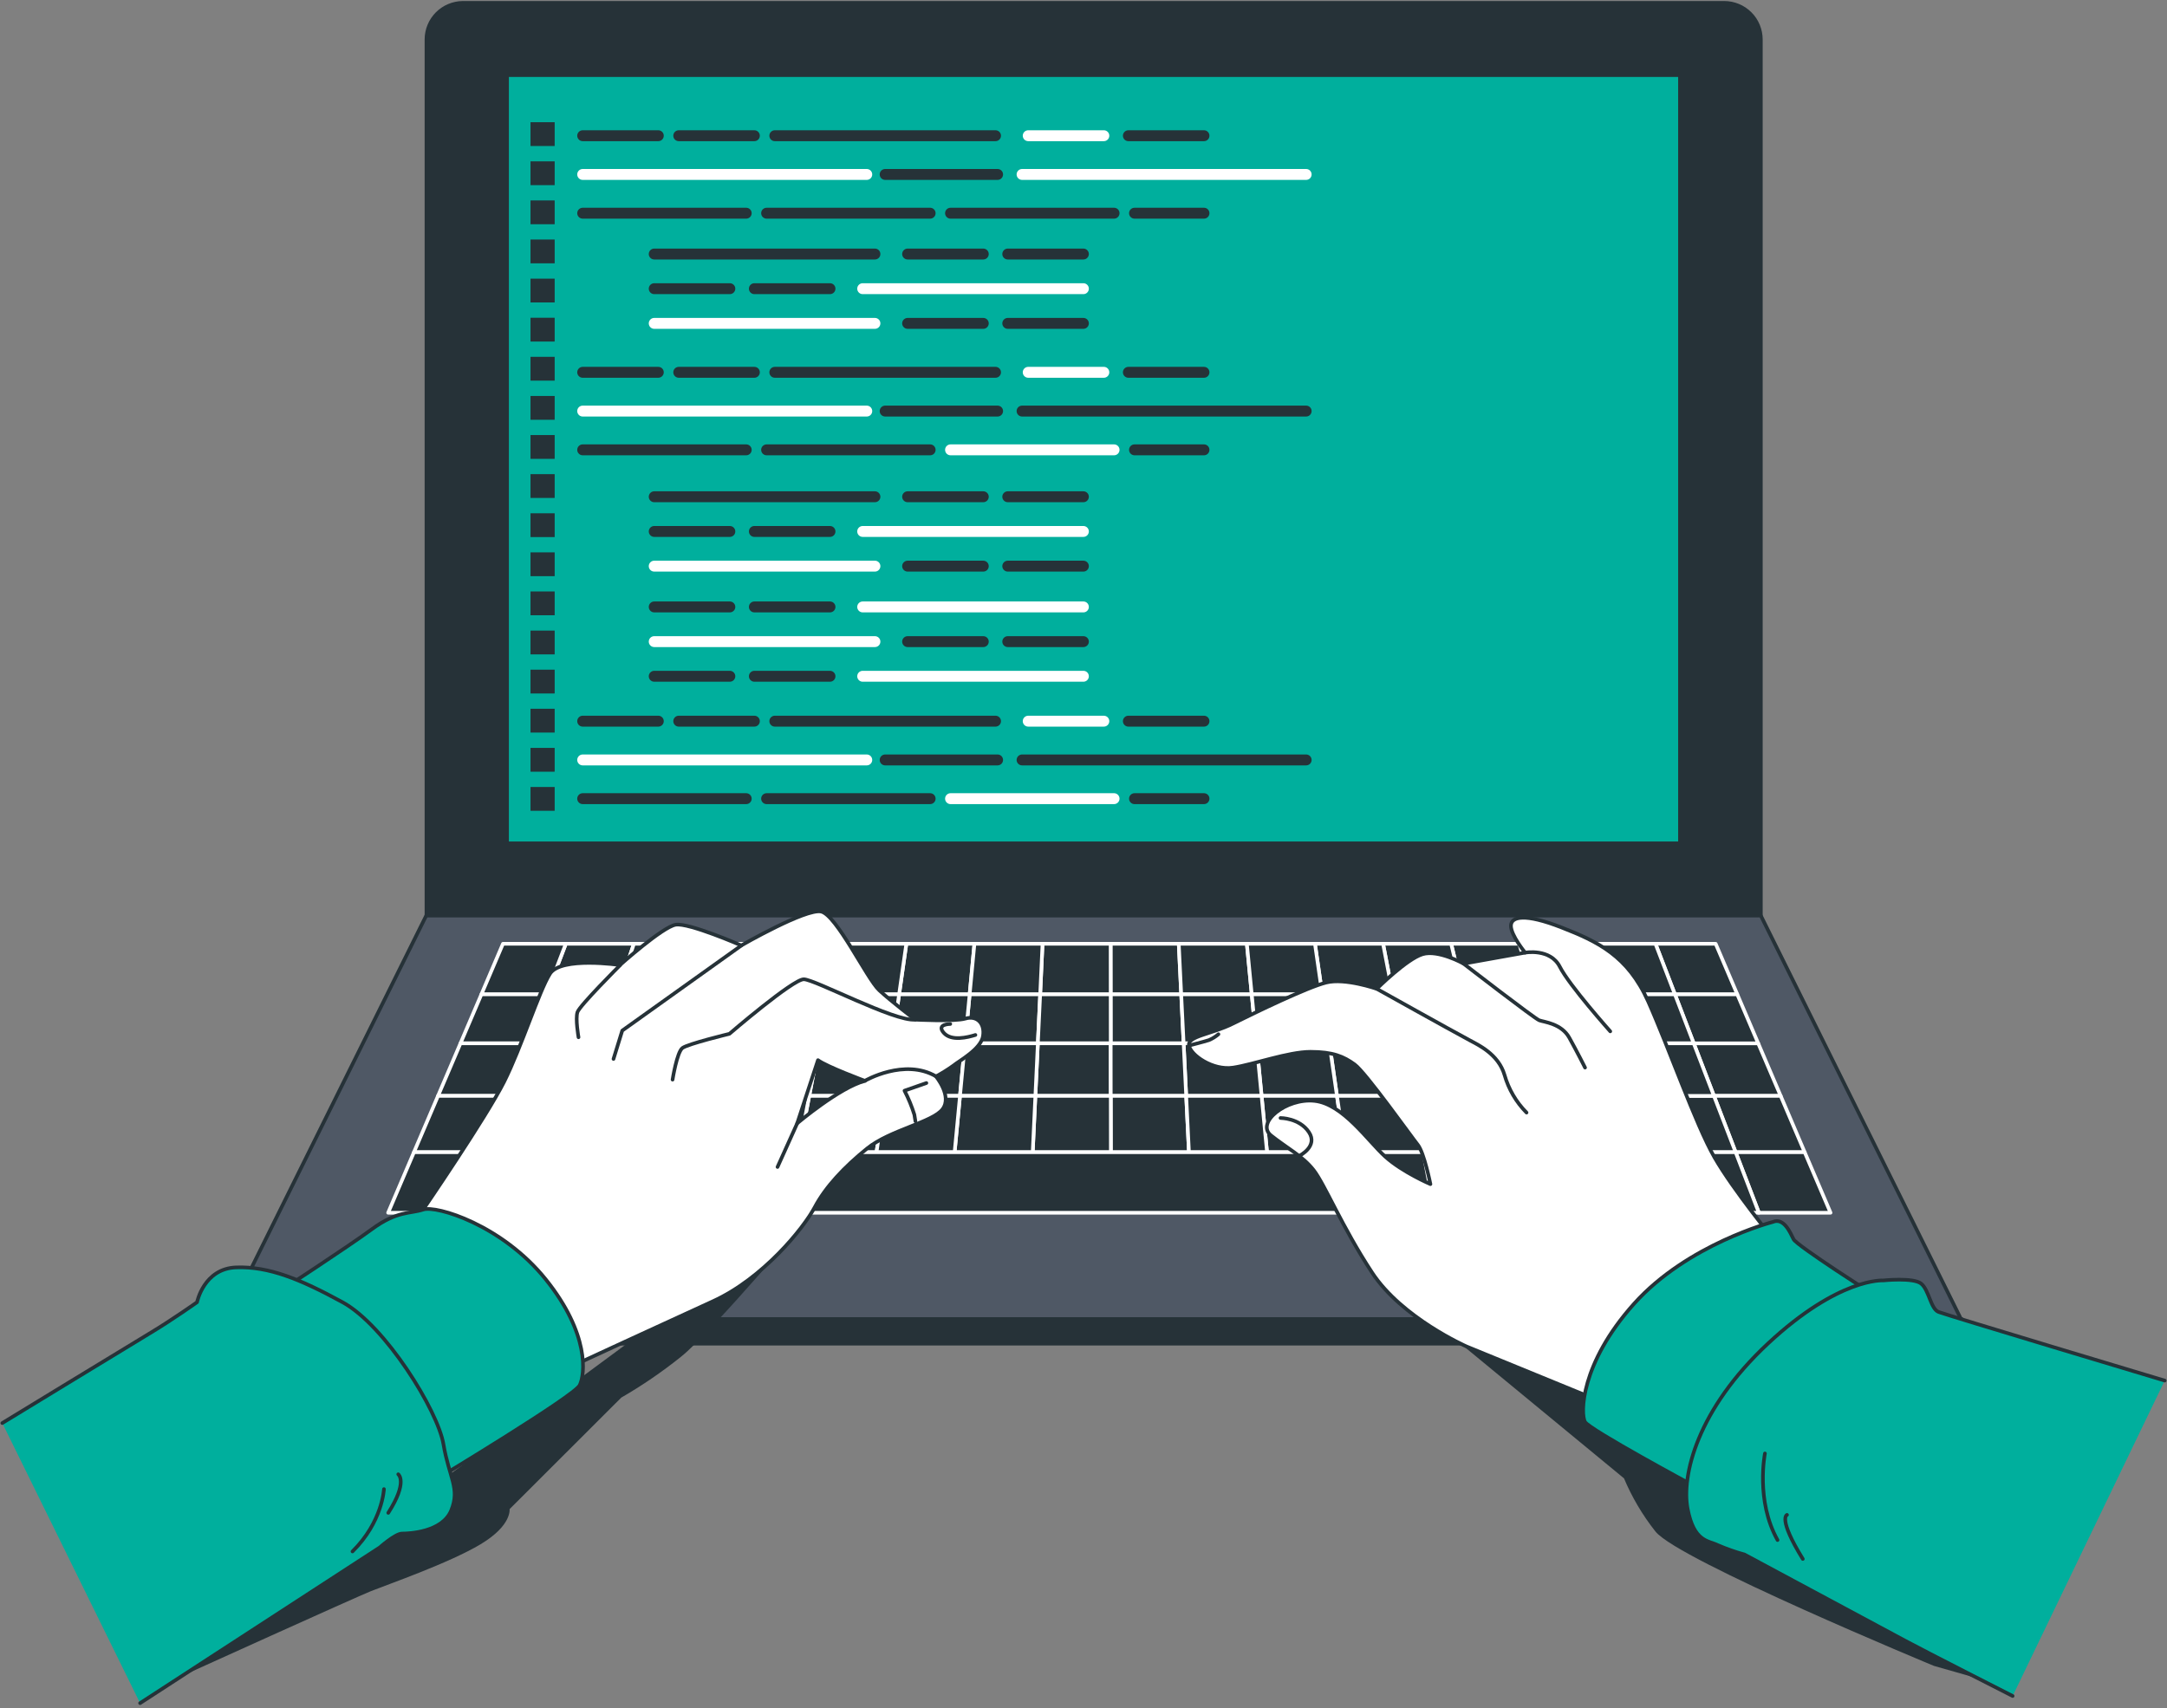 <svg width="596" height="470" viewBox="0 0 596 470" fill="none" xmlns="http://www.w3.org/2000/svg">
<rect x="0" y="0" width="596" height="470" fill="#808080" stroke="none"/>
<g clip-path="url(#clip0_3749_3633)">
<path d="M127.279 0.781H474.207C476.883 0.781 479.449 1.843 481.341 3.732C483.233 5.621 484.296 8.183 484.296 10.855V251.89H117.291V10.817C117.3 8.17 118.354 5.632 120.223 3.754C122.093 1.876 124.627 0.808 127.279 0.781Z" fill="#263238" stroke="#263238" stroke-linecap="round" stroke-linejoin="round"/>
<path d="M539.347 362.888H62.176L117.227 251.89H484.284L539.347 362.888Z" fill="#4F5865" stroke="#263238" stroke-linecap="round" stroke-linejoin="round"/>
<path d="M462.049 20.664H139.462V232.008H462.049V20.664Z" fill="#00AF9D" stroke="#263238" stroke-linecap="round" stroke-linejoin="round"/>
<path d="M285.445 287.022L286.088 273.498H266.691L265.405 287.022H285.445Z" fill="#263238" stroke="white" stroke-linecap="round" stroke-linejoin="round"/>
<path d="M325.538 287.022L324.869 273.498H305.472L305.485 287.022H325.538Z" fill="#263238" stroke="white" stroke-linecap="round" stroke-linejoin="round"/>
<path d="M429.927 301.49H450.66L445.792 287.022H425.752L429.927 301.49Z" fill="#263238" stroke="white" stroke-linecap="round" stroke-linejoin="round"/>
<path d="M265.405 287.022L266.691 273.498H247.294L245.364 287.022H265.405Z" fill="#263238" stroke="white" stroke-linecap="round" stroke-linejoin="round"/>
<path d="M225.324 287.022L227.897 273.498H208.5L205.271 287.022H225.324Z" fill="#263238" stroke="white" stroke-linecap="round" stroke-linejoin="round"/>
<path d="M405.712 287.022L402.445 273.498H383.061L385.659 287.022H405.712Z" fill="#263238" stroke="white" stroke-linecap="round" stroke-linejoin="round"/>
<path d="M425.752 287.022L421.842 273.498H402.445L405.712 287.022H425.752Z" fill="#263238" stroke="white" stroke-linecap="round" stroke-linejoin="round"/>
<path d="M205.271 287.022L208.5 273.498H189.115L185.231 287.022H205.271Z" fill="#263238" stroke="white" stroke-linecap="round" stroke-linejoin="round"/>
<path d="M345.578 287.022L344.267 273.498H324.87L325.538 287.022H345.578Z" fill="#263238" stroke="white" stroke-linecap="round" stroke-linejoin="round"/>
<path d="M445.792 287.022L441.239 273.498H421.842L425.752 287.022H445.792Z" fill="#263238" stroke="white" stroke-linecap="round" stroke-linejoin="round"/>
<path d="M385.659 287.022L383.061 273.498H363.664L365.618 287.022H385.659Z" fill="#263238" stroke="white" stroke-linecap="round" stroke-linejoin="round"/>
<path d="M365.619 287.022L363.664 273.498H344.267L345.578 287.022H365.619Z" fill="#263238" stroke="white" stroke-linecap="round" stroke-linejoin="round"/>
<path d="M305.485 287.022L305.473 273.498H286.088L285.445 287.022H305.485Z" fill="#263238" stroke="white" stroke-linecap="round" stroke-linejoin="round"/>
<path d="M165.19 287.022H145.15L139.614 301.49H160.347L165.19 287.022Z" fill="#263238" stroke="white" stroke-linecap="round" stroke-linejoin="round"/>
<path d="M169.718 273.498H150.321L145.15 287.022H165.19L169.718 273.498Z" fill="#263238" stroke="white" stroke-linecap="round" stroke-linejoin="round"/>
<path d="M185.231 287.022L189.115 273.498H169.718L165.19 287.022H185.231Z" fill="#263238" stroke="white" stroke-linecap="round" stroke-linejoin="round"/>
<path d="M133.686 316.991L127.304 333.637H149.589L155.164 316.991H133.686Z" fill="#263238" stroke="white" stroke-linecap="round" stroke-linejoin="round"/>
<path d="M160.348 301.49H139.614L133.686 316.991H155.164L160.348 301.49Z" fill="#263238" stroke="white" stroke-linecap="round" stroke-linejoin="round"/>
<path d="M155.164 316.991L149.59 333.637H171.862L176.642 316.991H155.164Z" fill="#263238" stroke="white" stroke-linecap="round" stroke-linejoin="round"/>
<path d="M245.364 287.022L247.294 273.498H227.897L225.324 287.022H245.364Z" fill="#263238" stroke="white" stroke-linecap="round" stroke-linejoin="round"/>
<path d="M243.296 301.49L245.364 287.022H225.324L222.562 301.49H243.296Z" fill="#263238" stroke="white" stroke-linecap="round" stroke-linejoin="round"/>
<path d="M222.562 301.49L225.324 287.022H205.271L201.815 301.49H222.562Z" fill="#263238" stroke="white" stroke-linecap="round" stroke-linejoin="round"/>
<path d="M264.03 301.49L265.405 287.022H245.364L243.296 301.49H264.03Z" fill="#263238" stroke="white" stroke-linecap="round" stroke-linejoin="round"/>
<path d="M185.231 287.022H165.19L160.347 301.49H181.081L185.231 287.022Z" fill="#263238" stroke="white" stroke-linecap="round" stroke-linejoin="round"/>
<path d="M434.391 316.991H455.869L450.66 301.49H429.927L434.391 316.991Z" fill="#263238" stroke="white" stroke-linecap="round" stroke-linejoin="round"/>
<path d="M201.815 301.49L205.271 287.022H185.231L181.081 301.49H201.815Z" fill="#263238" stroke="white" stroke-linecap="round" stroke-linejoin="round"/>
<path d="M160.348 301.49L155.164 316.991H176.642L181.081 301.49H160.348Z" fill="#263238" stroke="white" stroke-linecap="round" stroke-linejoin="round"/>
<path d="M388.446 301.49L385.659 287.022H365.619L367.712 301.49H388.446Z" fill="#263238" stroke="white" stroke-linecap="round" stroke-linejoin="round"/>
<path d="M367.712 301.49L365.618 287.022H345.578L346.978 301.49H367.712Z" fill="#263238" stroke="white" stroke-linecap="round" stroke-linejoin="round"/>
<path d="M429.927 301.49L425.752 287.022H405.712L409.18 301.49H429.927Z" fill="#263238" stroke="white" stroke-linecap="round" stroke-linejoin="round"/>
<path d="M305.498 301.49L305.485 287.022H285.445L284.764 301.49H305.498Z" fill="#263238" stroke="white" stroke-linecap="round" stroke-linejoin="round"/>
<path d="M346.978 301.49L345.578 287.022H325.538L326.244 301.49H346.978Z" fill="#263238" stroke="white" stroke-linecap="round" stroke-linejoin="round"/>
<path d="M326.244 301.49L325.538 287.022H305.485L305.498 301.49H326.244Z" fill="#263238" stroke="white" stroke-linecap="round" stroke-linejoin="round"/>
<path d="M284.764 301.49L285.445 287.022H265.404L264.03 301.49H284.764Z" fill="#263238" stroke="white" stroke-linecap="round" stroke-linejoin="round"/>
<path d="M346.978 301.49L348.479 316.991H369.957L367.712 301.49H346.978Z" fill="#263238" stroke="white" stroke-linecap="round" stroke-linejoin="round"/>
<path d="M367.712 301.49L369.957 316.991H391.435L388.446 301.49H367.712Z" fill="#263238" stroke="white" stroke-linecap="round" stroke-linejoin="round"/>
<path d="M181.081 301.49L176.642 316.991H198.12L201.815 301.49H181.081Z" fill="#263238" stroke="white" stroke-linecap="round" stroke-linejoin="round"/>
<path d="M388.446 301.49L391.435 316.991H412.913L409.18 301.49H388.446Z" fill="#263238" stroke="white" stroke-linecap="round" stroke-linejoin="round"/>
<path d="M305.498 301.49L305.523 316.991H327.001L326.244 301.49H305.498Z" fill="#263238" stroke="white" stroke-linecap="round" stroke-linejoin="round"/>
<path d="M409.18 301.49L412.913 316.991H434.391L429.927 301.49H409.18Z" fill="#263238" stroke="white" stroke-linecap="round" stroke-linejoin="round"/>
<path d="M326.244 301.49L327.001 316.991H348.479L346.978 301.49H326.244Z" fill="#263238" stroke="white" stroke-linecap="round" stroke-linejoin="round"/>
<path d="M222.562 301.49L219.598 316.991H241.076L243.296 301.49H222.562Z" fill="#263238" stroke="white" stroke-linecap="round" stroke-linejoin="round"/>
<path d="M201.815 301.49L198.12 316.991H219.598L222.562 301.49H201.815Z" fill="#263238" stroke="white" stroke-linecap="round" stroke-linejoin="round"/>
<path d="M284.764 301.49L284.032 316.991H305.523L305.498 301.49H284.764Z" fill="#263238" stroke="white" stroke-linecap="round" stroke-linejoin="round"/>
<path d="M264.03 301.49L262.554 316.991H284.032L284.764 301.49H264.03Z" fill="#263238" stroke="white" stroke-linecap="round" stroke-linejoin="round"/>
<path d="M243.296 301.49L241.076 316.991H262.554L264.03 301.49H243.296Z" fill="#263238" stroke="white" stroke-linecap="round" stroke-linejoin="round"/>
<path d="M409.18 301.49L405.712 287.022H385.659L388.446 301.49H409.18Z" fill="#263238" stroke="white" stroke-linecap="round" stroke-linejoin="round"/>
<path d="M169.718 273.498L174.347 259.647H155.618L150.321 273.498H169.718Z" fill="#263238" stroke="white" stroke-linecap="round" stroke-linejoin="round"/>
<path d="M150.321 273.498H132.425L126.648 287.022H145.15L150.321 273.498Z" fill="#263238" stroke="white" stroke-linecap="round" stroke-linejoin="round"/>
<path d="M155.618 259.647H138.327L132.425 273.498H150.321L155.618 259.647Z" fill="#263238" stroke="white" stroke-linecap="round" stroke-linejoin="round"/>
<path d="M145.15 287.022H126.649L120.469 301.49H139.614L145.15 287.022Z" fill="#263238" stroke="white" stroke-linecap="round" stroke-linejoin="round"/>
<path d="M139.614 301.49H120.469L113.847 316.991H133.686L139.614 301.49Z" fill="#263238" stroke="white" stroke-linecap="round" stroke-linejoin="round"/>
<path d="M133.686 316.991H113.847L106.747 333.637H127.304L133.686 316.991Z" fill="#263238" stroke="white" stroke-linecap="round" stroke-linejoin="round"/>
<path d="M465.833 287.022L471.394 301.49H489.745L483.565 287.022H465.833Z" fill="#263238" stroke="white" stroke-linecap="round" stroke-linejoin="round"/>
<path d="M477.36 316.991H496.353L489.745 301.49H471.395L477.36 316.991Z" fill="#263238" stroke="white" stroke-linecap="round" stroke-linejoin="round"/>
<path d="M483.754 333.637H503.466L496.353 316.991H477.36L483.754 333.637Z" fill="#263238" stroke="white" stroke-linecap="round" stroke-linejoin="round"/>
<path d="M324.87 273.498L324.201 259.647H305.46L305.473 273.498H324.87Z" fill="#263238" stroke="white" stroke-linecap="round" stroke-linejoin="round"/>
<path d="M465.833 287.022H483.565L477.789 273.498H460.636L465.833 287.022Z" fill="#263238" stroke="white" stroke-linecap="round" stroke-linejoin="round"/>
<path d="M455.869 316.991H477.36L471.395 301.49H450.661L455.869 316.991Z" fill="#263238" stroke="white" stroke-linecap="round" stroke-linejoin="round"/>
<path d="M189.115 273.498L193.075 259.647H174.347L169.718 273.498H189.115Z" fill="#263238" stroke="white" stroke-linecap="round" stroke-linejoin="round"/>
<path d="M441.24 273.498L445.792 287.022H465.833L460.637 273.498H441.24Z" fill="#263238" stroke="white" stroke-linecap="round" stroke-linejoin="round"/>
<path d="M477.789 273.498L471.874 259.647H455.314L460.636 273.498H477.789Z" fill="#263238" stroke="white" stroke-linecap="round" stroke-linejoin="round"/>
<path d="M460.637 273.498L455.314 259.647H436.586L441.239 273.498H460.637Z" fill="#263238" stroke="white" stroke-linecap="round" stroke-linejoin="round"/>
<path d="M391.435 316.991L394.651 333.637H416.924L412.913 316.991H391.435Z" fill="#263238" stroke="white" stroke-linecap="round" stroke-linejoin="round"/>
<path d="M461.481 333.637H483.754L477.36 316.991H455.869L461.481 333.637Z" fill="#263238" stroke="white" stroke-linecap="round" stroke-linejoin="round"/>
<path d="M441.24 273.498L436.586 259.647H417.844L421.842 273.498H441.24Z" fill="#263238" stroke="white" stroke-linecap="round" stroke-linejoin="round"/>
<path d="M434.391 316.991L439.196 333.637H461.481L455.869 316.991H434.391Z" fill="#263238" stroke="white" stroke-linecap="round" stroke-linejoin="round"/>
<path d="M412.913 316.991L416.924 333.637H439.196L434.391 316.991H412.913Z" fill="#263238" stroke="white" stroke-linecap="round" stroke-linejoin="round"/>
<path d="M450.66 301.49H471.394L465.833 287.022H445.792L450.66 301.49Z" fill="#263238" stroke="white" stroke-linecap="round" stroke-linejoin="round"/>
<path d="M266.691 273.498L268.002 259.647H249.274L247.294 273.498H266.691Z" fill="#263238" stroke="white" stroke-linecap="round" stroke-linejoin="round"/>
<path d="M421.842 273.498L417.844 259.647H399.116L402.445 273.498H421.842Z" fill="#263238" stroke="white" stroke-linecap="round" stroke-linejoin="round"/>
<path d="M247.294 273.498L249.274 259.647H230.545L227.897 273.498H247.294Z" fill="#263238" stroke="white" stroke-linecap="round" stroke-linejoin="round"/>
<path d="M305.472 273.498L305.46 259.647H286.731L286.088 273.498H305.472Z" fill="#263238" stroke="white" stroke-linecap="round" stroke-linejoin="round"/>
<path d="M227.897 273.498L230.545 259.647H211.817L208.5 273.498H227.897Z" fill="#263238" stroke="white" stroke-linecap="round" stroke-linejoin="round"/>
<path d="M208.5 273.498L211.817 259.647H193.075L189.115 273.498H208.5Z" fill="#263238" stroke="white" stroke-linecap="round" stroke-linejoin="round"/>
<path d="M286.088 273.498L286.731 259.647H268.003L266.691 273.498H286.088Z" fill="#263238" stroke="white" stroke-linecap="round" stroke-linejoin="round"/>
<path d="M402.445 273.498L399.116 259.647H380.387L383.061 273.498H402.445Z" fill="#263238" stroke="white" stroke-linecap="round" stroke-linejoin="round"/>
<path d="M383.061 273.498L380.387 259.647H361.658L363.664 273.498H383.061Z" fill="#263238" stroke="white" stroke-linecap="round" stroke-linejoin="round"/>
<path d="M344.267 273.498L342.93 259.647H324.201L324.87 273.498H344.267Z" fill="#263238" stroke="white" stroke-linecap="round" stroke-linejoin="round"/>
<path d="M391.435 316.991H369.957H348.479H327.001H305.523H284.032H262.554H241.076H219.598H198.12H176.642L171.862 333.637H194.147H216.42H238.692H260.978H283.25H305.535H327.808H350.093H372.366H394.651L391.435 316.991Z" fill="#263238" stroke="white" stroke-linecap="round" stroke-linejoin="round"/>
<path d="M363.664 273.498L361.658 259.647H342.93L344.267 273.498H363.664Z" fill="#263238" stroke="white" stroke-linecap="round" stroke-linejoin="round"/>
<path d="M539.562 362.888H62.176V369.65H539.562V362.888Z" fill="#263238" stroke="#263238" stroke-linecap="round" stroke-linejoin="round"/>
<path d="M160.259 37.336H181.056" stroke="#263238" stroke-width="3" stroke-linecap="round" stroke-linejoin="round"/>
<path d="M160.259 47.989H238.39" stroke="white" stroke-width="3" stroke-linecap="round" stroke-linejoin="round"/>
<path d="M281.106 47.989H359.237" stroke="white" stroke-width="3" stroke-linecap="round" stroke-linejoin="round"/>
<path d="M243.447 47.989H274.372" stroke="#263238" stroke-width="3" stroke-linecap="round" stroke-linejoin="round"/>
<path d="M160.259 58.654H205.233" stroke="#263238" stroke-width="3" stroke-linecap="round" stroke-linejoin="round"/>
<path d="M210.845 58.654H255.819" stroke="#263238" stroke-width="3" stroke-linecap="round" stroke-linejoin="round"/>
<path d="M261.432 58.654H306.406" stroke="#263238" stroke-width="3" stroke-linecap="round" stroke-linejoin="round"/>
<path d="M312.031 58.654H331.138" stroke="#263238" stroke-width="3" stroke-linecap="round" stroke-linejoin="round"/>
<path d="M186.681 37.336H207.478" stroke="#263238" stroke-width="3" stroke-linecap="round" stroke-linejoin="round"/>
<path d="M310.341 37.336H331.138" stroke="#263238" stroke-width="3" stroke-linecap="round" stroke-linejoin="round"/>
<path d="M282.796 37.336H303.593" stroke="white" stroke-width="3" stroke-linecap="round" stroke-linejoin="round"/>
<path d="M213.103 37.336H273.804" stroke="#263238" stroke-width="3" stroke-linecap="round" stroke-linejoin="round"/>
<path d="M160.259 102.424H181.056" stroke="#263238" stroke-width="3" stroke-linecap="round" stroke-linejoin="round"/>
<path d="M160.259 113.089H238.39" stroke="white" stroke-width="3" stroke-linecap="round" stroke-linejoin="round"/>
<path d="M281.106 113.089H359.237" stroke="#263238" stroke-width="3" stroke-linecap="round" stroke-linejoin="round"/>
<path d="M243.447 113.089H274.372" stroke="#263238" stroke-width="3" stroke-linecap="round" stroke-linejoin="round"/>
<path d="M160.259 123.755H205.233" stroke="#263238" stroke-width="3" stroke-linecap="round" stroke-linejoin="round"/>
<path d="M210.845 123.755H255.819" stroke="#263238" stroke-width="3" stroke-linecap="round" stroke-linejoin="round"/>
<path d="M261.432 123.755H306.406" stroke="white" stroke-width="3" stroke-linecap="round" stroke-linejoin="round"/>
<path d="M312.031 123.755H331.138" stroke="#263238" stroke-width="3" stroke-linecap="round" stroke-linejoin="round"/>
<path d="M186.681 102.424H207.478" stroke="#263238" stroke-width="3" stroke-linecap="round" stroke-linejoin="round"/>
<path d="M310.341 102.424H331.138" stroke="#263238" stroke-width="3" stroke-linecap="round" stroke-linejoin="round"/>
<path d="M282.796 102.424H303.593" stroke="white" stroke-width="3" stroke-linecap="round" stroke-linejoin="round"/>
<path d="M213.103 102.424H273.804" stroke="#263238" stroke-width="3" stroke-linecap="round" stroke-linejoin="round"/>
<path d="M160.259 198.4H181.056" stroke="#263238" stroke-width="3" stroke-linecap="round" stroke-linejoin="round"/>
<path d="M160.259 209.065H238.39" stroke="white" stroke-width="3" stroke-linecap="round" stroke-linejoin="round"/>
<path d="M281.106 209.065H359.237" stroke="#263238" stroke-width="3" stroke-linecap="round" stroke-linejoin="round"/>
<path d="M243.447 209.065H274.372" stroke="#263238" stroke-width="3" stroke-linecap="round" stroke-linejoin="round"/>
<path d="M160.259 219.718H205.233" stroke="#263238" stroke-width="3" stroke-linecap="round" stroke-linejoin="round"/>
<path d="M210.845 219.718H255.819" stroke="#263238" stroke-width="3" stroke-linecap="round" stroke-linejoin="round"/>
<path d="M261.432 219.718H306.406" stroke="white" stroke-width="3" stroke-linecap="round" stroke-linejoin="round"/>
<path d="M312.031 219.718H331.138" stroke="#263238" stroke-width="3" stroke-linecap="round" stroke-linejoin="round"/>
<path d="M186.681 198.4H207.478" stroke="#263238" stroke-width="3" stroke-linecap="round" stroke-linejoin="round"/>
<path d="M310.341 198.4H331.138" stroke="#263238" stroke-width="3" stroke-linecap="round" stroke-linejoin="round"/>
<path d="M282.796 198.4H303.593" stroke="white" stroke-width="3" stroke-linecap="round" stroke-linejoin="round"/>
<path d="M213.103 198.4H273.804" stroke="#263238" stroke-width="3" stroke-linecap="round" stroke-linejoin="round"/>
<path d="M277.171 69.886H297.968" stroke="#263238" stroke-width="3" stroke-linecap="round" stroke-linejoin="round"/>
<path d="M249.627 69.886H270.437" stroke="#263238" stroke-width="3" stroke-linecap="round" stroke-linejoin="round"/>
<path d="M179.934 69.886H240.635" stroke="#263238" stroke-width="3" stroke-linecap="round" stroke-linejoin="round"/>
<path d="M277.171 88.963H297.968" stroke="#263238" stroke-width="3" stroke-linecap="round" stroke-linejoin="round"/>
<path d="M249.627 88.963H270.437" stroke="#263238" stroke-width="3" stroke-linecap="round" stroke-linejoin="round"/>
<path d="M179.934 88.963H240.635" stroke="white" stroke-width="3" stroke-linecap="round" stroke-linejoin="round"/>
<path d="M200.731 79.418H179.934" stroke="#263238" stroke-width="3" stroke-linecap="round" stroke-linejoin="round"/>
<path d="M228.275 79.418H207.478" stroke="#263238" stroke-width="3" stroke-linecap="round" stroke-linejoin="round"/>
<path d="M297.969 79.418H237.268" stroke="white" stroke-width="3" stroke-linecap="round" stroke-linejoin="round"/>
<path d="M277.171 136.661H297.968" stroke="#263238" stroke-width="3" stroke-linecap="round" stroke-linejoin="round"/>
<path d="M249.627 136.661H270.437" stroke="#263238" stroke-width="3" stroke-linecap="round" stroke-linejoin="round"/>
<path d="M179.934 136.661H240.635" stroke="#263238" stroke-width="3" stroke-linecap="round" stroke-linejoin="round"/>
<path d="M277.171 155.751H297.968" stroke="#263238" stroke-width="3" stroke-linecap="round" stroke-linejoin="round"/>
<path d="M249.627 155.751H270.437" stroke="#263238" stroke-width="3" stroke-linecap="round" stroke-linejoin="round"/>
<path d="M179.934 155.751H240.635" stroke="white" stroke-width="3" stroke-linecap="round" stroke-linejoin="round"/>
<path d="M200.731 146.206H179.934" stroke="#263238" stroke-width="3" stroke-linecap="round" stroke-linejoin="round"/>
<path d="M228.275 146.206H207.478" stroke="#263238" stroke-width="3" stroke-linecap="round" stroke-linejoin="round"/>
<path d="M297.969 146.206H237.268" stroke="white" stroke-width="3" stroke-linecap="round" stroke-linejoin="round"/>
<path d="M200.731 166.97H179.934" stroke="#263238" stroke-width="3" stroke-linecap="round" stroke-linejoin="round"/>
<path d="M228.275 166.97H207.478" stroke="#263238" stroke-width="3" stroke-linecap="round" stroke-linejoin="round"/>
<path d="M297.969 166.97H237.268" stroke="white" stroke-width="3" stroke-linecap="round" stroke-linejoin="round"/>
<path d="M200.731 186.047H179.934" stroke="#263238" stroke-width="3" stroke-linecap="round" stroke-linejoin="round"/>
<path d="M228.275 186.047H207.478" stroke="#263238" stroke-width="3" stroke-linecap="round" stroke-linejoin="round"/>
<path d="M297.969 186.047H237.268" stroke="white" stroke-width="3" stroke-linecap="round" stroke-linejoin="round"/>
<path d="M277.171 176.515H297.968" stroke="#263238" stroke-width="3" stroke-linecap="round" stroke-linejoin="round"/>
<path d="M249.627 176.515H270.437" stroke="#263238" stroke-width="3" stroke-linecap="round" stroke-linejoin="round"/>
<path d="M179.934 176.515H240.635" stroke="white" stroke-width="3" stroke-linecap="round" stroke-linejoin="round"/>
<path d="M152.553 33.621H145.907V40.169H152.553V33.621Z" fill="#263238"/>
<path d="M152.553 44.388H145.907V50.935H152.553V44.388Z" fill="#263238"/>
<path d="M152.553 55.141H145.907V61.689H152.553V55.141Z" fill="#263238"/>
<path d="M152.553 65.894H145.907V72.442H152.553V65.894Z" fill="#263238"/>
<path d="M152.553 76.661H145.907V83.209H152.553V76.661Z" fill="#263238"/>
<path d="M152.553 87.414H145.907V93.962H152.553V87.414Z" fill="#263238"/>
<path d="M152.553 98.168H145.907V104.716H152.553V98.168Z" fill="#263238"/>
<path d="M152.553 108.934H145.907V115.482H152.553V108.934Z" fill="#263238"/>
<path d="M152.553 119.687H145.907V126.235H152.553V119.687Z" fill="#263238"/>
<path d="M152.553 130.441H145.907V136.989H152.553V130.441Z" fill="#263238"/>
<path d="M152.553 141.207H145.907V147.755H152.553V141.207Z" fill="#263238"/>
<path d="M152.553 151.96H145.907V158.508H152.553V151.96Z" fill="#263238"/>
<path d="M152.553 162.714H145.907V169.262H152.553V162.714Z" fill="#263238"/>
<path d="M152.553 173.48H145.907V180.028H152.553V173.48Z" fill="#263238"/>
<path d="M152.553 184.234H145.907V190.781H152.553V184.234Z" fill="#263238"/>
<path d="M152.553 194.987H145.907V201.535H152.553V194.987Z" fill="#263238"/>
<path d="M152.553 205.753H145.907V212.301H152.553V205.753Z" fill="#263238"/>
<path d="M152.553 216.507H145.907V223.055H152.553V216.507Z" fill="#263238"/>
<path d="M403.391 370.393L447.066 406.394C449.254 411.616 452.144 416.517 455.655 420.963C461.671 428.681 532.083 457.832 532.083 457.832L544.102 461.257L412.724 362.662L403.391 370.393Z" fill="#263238" stroke="#263238" stroke-linecap="round" stroke-linejoin="round"/>
<path d="M488.458 341.797C488.458 341.797 476.742 327.492 471.533 318.401C466.325 309.31 458.921 288.067 453.296 275.5C447.672 262.934 439.423 259.043 429.435 255.139C419.446 251.236 415.562 252.104 415.562 254.711C415.562 257.317 419.471 262.077 419.471 262.077L402.546 265.112C402.546 265.112 395.597 261.208 391.259 262.505C386.92 263.802 378.647 272.037 378.647 272.037C378.647 272.037 369.97 269.003 364.774 270.3C359.577 271.597 345.25 278.535 339.171 281.57C333.093 284.604 326.56 285.032 327.014 287.639C327.468 290.245 333.534 294.564 339.171 293.708C344.809 292.852 354.306 289.364 360.435 289.364C366.564 289.364 369.541 290.623 372.58 292.839C375.62 295.056 388.207 312.772 389.947 314.938C391.687 317.104 393.415 325.767 393.415 325.767C393.415 325.767 385.76 322.506 380.993 318.212C376.225 313.918 369.39 303.719 361.57 302.863C353.751 302.006 345.25 308.919 349.589 312.382C353.927 315.845 358.266 318.011 361.305 321.914C364.345 325.818 369.112 337.516 377.36 350.082C385.608 362.649 403.391 370.444 403.391 370.444L440.281 385.554C440.281 385.554 449.828 363.027 467.624 356.958C485.419 350.888 490.628 348.32 490.628 348.32L488.458 341.797Z" fill="white" stroke="#263238" stroke-linecap="round" stroke-linejoin="round"/>
<path d="M327.014 287.639C327.014 287.639 331.251 286.556 332.475 286.153C333.432 285.751 334.322 285.203 335.111 284.529" stroke="#263238" stroke-linecap="round" stroke-linejoin="round"/>
<path d="M378.659 272.037C378.659 272.037 398.649 283.206 404.287 286.228C406.607 287.488 412.106 290.006 413.796 295.723C414.908 299.631 416.99 303.196 419.85 306.086" stroke="#263238" stroke-linecap="round" stroke-linejoin="round"/>
<path d="M402.534 265.112C402.534 265.112 422.057 280.222 423.356 280.701C424.655 281.179 429.435 281.569 431.604 285.473C433.773 289.376 435.943 293.708 435.943 293.708" stroke="#263238" stroke-linecap="round" stroke-linejoin="round"/>
<path d="M419.459 262.077C419.459 262.077 426.395 260.818 429.006 265.968C431.617 271.118 442.879 283.735 442.879 283.735" stroke="#263238" stroke-linecap="round" stroke-linejoin="round"/>
<path d="M357.396 317.96C357.396 317.96 362.604 315.366 359.994 311.463C357.383 307.559 352.187 307.572 352.187 307.572" stroke="#263238" stroke-linecap="round" stroke-linejoin="round"/>
<path d="M487.588 336.168C487.588 336.168 464.155 342.225 449.399 358.695C434.643 375.165 434.643 389.029 435.942 391.195C437.242 393.361 465.404 408.522 465.404 408.522C465.404 408.522 482.758 375.153 494.916 366.968C507.074 358.783 515.851 356.529 515.851 356.529C515.851 356.529 494.159 342.678 493.289 340.928C492.418 339.178 490.628 334.859 487.588 336.168Z" fill="#00AF9D" stroke="#263238" stroke-linecap="round" stroke-linejoin="round"/>
<path d="M553.548 466.583C553.548 466.583 529.674 454.445 524.036 451.41L479.769 427.649C477.248 426.968 474.782 426.101 472.391 425.055C469.793 423.796 465.883 424.186 464.155 415.082C462.427 405.978 466.753 387.783 486.289 369.587C505.825 351.392 517.957 352.261 517.957 352.261C517.957 352.261 526.206 351.392 528.375 353.13C530.544 354.867 530.986 360.055 533.155 360.924C535.324 361.793 595.369 379.812 595.369 379.812" fill="#00AF9D"/>
<path d="M553.548 466.583C553.548 466.583 529.674 454.445 524.036 451.41L479.769 427.649C477.248 426.968 474.782 426.101 472.391 425.055C469.793 423.796 465.883 424.186 464.155 415.082C462.427 405.978 466.753 387.783 486.289 369.587C505.825 351.392 517.957 352.261 517.957 352.261C517.957 352.261 526.206 351.392 528.375 353.13C530.544 354.867 530.986 360.055 533.155 360.924C535.324 361.793 595.369 379.812 595.369 379.812" stroke="#263238" stroke-linecap="round" stroke-linejoin="round"/>
<path d="M485.419 399.858C485.419 399.858 482.808 412.853 488.887 423.682" stroke="#263238" stroke-linecap="round" stroke-linejoin="round"/>
<path d="M491.485 416.757C491.485 416.757 488.887 417.626 495.836 428.883" stroke="#263238" stroke-linecap="round" stroke-linejoin="round"/>
<path d="M224.075 332.151C224.075 332.151 195.472 366.15 186.883 372.949C181.732 377.07 176.277 380.795 170.563 384.093L139.651 414.969C139.651 414.969 140.509 419.25 131.933 424.4C123.357 429.55 106.167 435.544 101.879 437.256C97.591 438.969 50.347 460.388 50.347 460.388L224.075 332.151Z" fill="#263238" stroke="#263238" stroke-linecap="round" stroke-linejoin="round"/>
<path d="M265.569 280.21C262.567 281.116 251.696 280.512 251.696 280.512C251.696 280.512 245.087 275.475 241.783 272.403C238.478 269.33 230.054 251.689 225.841 250.782C221.629 249.876 203.884 260.1 203.884 260.1C203.884 260.1 189.456 253.804 185.849 254.396C182.242 254.988 170.5 265.502 170.5 265.502C170.5 265.502 154.269 263.097 151.254 267.907C148.24 272.717 143.435 288.054 138.643 297.624C133.85 307.194 116.383 332.756 116.383 332.756L113.986 336.055C113.986 336.055 117.593 337.314 128.717 342.968C139.841 348.622 157.586 375.707 157.586 375.707C157.586 375.707 182.242 364.299 196.077 357.99C209.912 351.682 221.036 337.843 224.05 332.164C227.065 326.485 232.172 321.058 238.478 315.958C244.784 310.858 256.526 308.743 259.237 305.142C261.949 301.54 257.421 296.138 257.421 296.138C259.091 295.24 260.7 294.235 262.239 293.129C263.74 291.87 269.806 288.634 270.361 285.032C270.916 281.431 268.583 279.316 265.569 280.21ZM219.258 309.033L224.971 291.656C227.38 293.456 237.911 297.36 237.911 297.36C230.987 299.123 219.258 309.033 219.258 309.033Z" fill="white" stroke="#263238" stroke-linecap="round" stroke-linejoin="round"/>
<path d="M159.111 285.36C159.111 285.36 158.216 280.247 158.821 278.447C159.427 276.646 170.538 265.54 170.538 265.54" stroke="#263238" stroke-linecap="round" stroke-linejoin="round"/>
<path d="M168.734 291.328L171.143 283.521L203.922 260.1" stroke="#263238" stroke-linecap="round" stroke-linejoin="round"/>
<path d="M184.979 297.02C184.979 297.02 186.177 289.465 187.69 288.319C189.204 287.173 200.617 284.415 200.617 284.415C200.617 284.415 218.059 269.406 221.061 269.406C224.063 269.406 246.02 281.116 251.733 280.512" stroke="#263238" stroke-linecap="round" stroke-linejoin="round"/>
<path d="M261.356 281.708C261.356 281.708 257.446 281.708 259.553 284.126C261.659 286.543 266.161 285.385 268.267 284.73" stroke="#263238" stroke-linecap="round" stroke-linejoin="round"/>
<path d="M237.911 297.322C237.911 297.322 248.732 291.026 257.446 296.126" stroke="#263238" stroke-linecap="round" stroke-linejoin="round"/>
<path d="M254.785 297.952L248.77 300.055C249.866 302.17 250.773 304.378 251.481 306.653L251.771 308.466" stroke="#263238" stroke-linecap="round" stroke-linejoin="round"/>
<path d="M219.258 309.045L213.847 321.045" stroke="#263238" stroke-linecap="round" stroke-linejoin="round"/>
<path d="M76.415 355.573C76.415 355.573 95.333 343.27 102.283 338.158C109.232 333.045 112.801 333.952 116.408 332.756C120.015 331.56 138.062 336.987 150.107 351.971C162.151 366.956 160.928 378.087 159.427 381.096C157.926 384.106 120.04 406.923 120.04 406.923C120.04 406.923 114.617 385.302 98.688 372.383C82.759 359.463 76.415 355.573 76.415 355.573Z" fill="#00AF9D" stroke="#263238" stroke-linecap="round" stroke-linejoin="round"/>
<path d="M0.631 391.497C0.631 391.497 35.73 370.091 41.581 366.565C47.433 363.039 54.193 358.255 54.193 358.255C54.193 358.255 56.035 348.987 64.964 348.672C73.893 348.357 82.52 351.87 94.211 358.255C105.902 364.639 120.38 387.984 121.957 397.29C123.533 406.595 126.573 409.428 124.114 415.498C121.654 421.567 112.41 421.894 110.568 421.894C108.727 421.894 104.414 425.735 104.414 425.735L38.529 468.548" fill="#00AF9D"/>
<path d="M0.631 391.497C0.631 391.497 35.73 370.091 41.581 366.565C47.433 363.039 54.193 358.255 54.193 358.255C54.193 358.255 56.035 348.987 64.964 348.672C73.893 348.357 82.52 351.87 94.211 358.255C105.902 364.639 120.38 387.984 121.957 397.29C123.533 406.595 126.573 409.428 124.114 415.498C121.654 421.567 112.41 421.894 110.568 421.894C108.727 421.894 104.414 425.735 104.414 425.735L38.529 468.548" stroke="#263238" stroke-linecap="round" stroke-linejoin="round"/>
<path d="M109.534 405.588C109.534 405.588 112.284 407.628 106.785 416.203" stroke="#263238" stroke-linecap="round" stroke-linejoin="round"/>
<path d="M105.599 409.667C105.599 409.667 105.208 418.658 96.948 426.818" stroke="#263238" stroke-linecap="round" stroke-linejoin="round"/>
</g>
<defs>
<clipPath id="clip0_3749_3633">
<rect width="596" height="469" fill="white" transform="translate(0 0.152)"/>
</clipPath>
</defs>
</svg>
